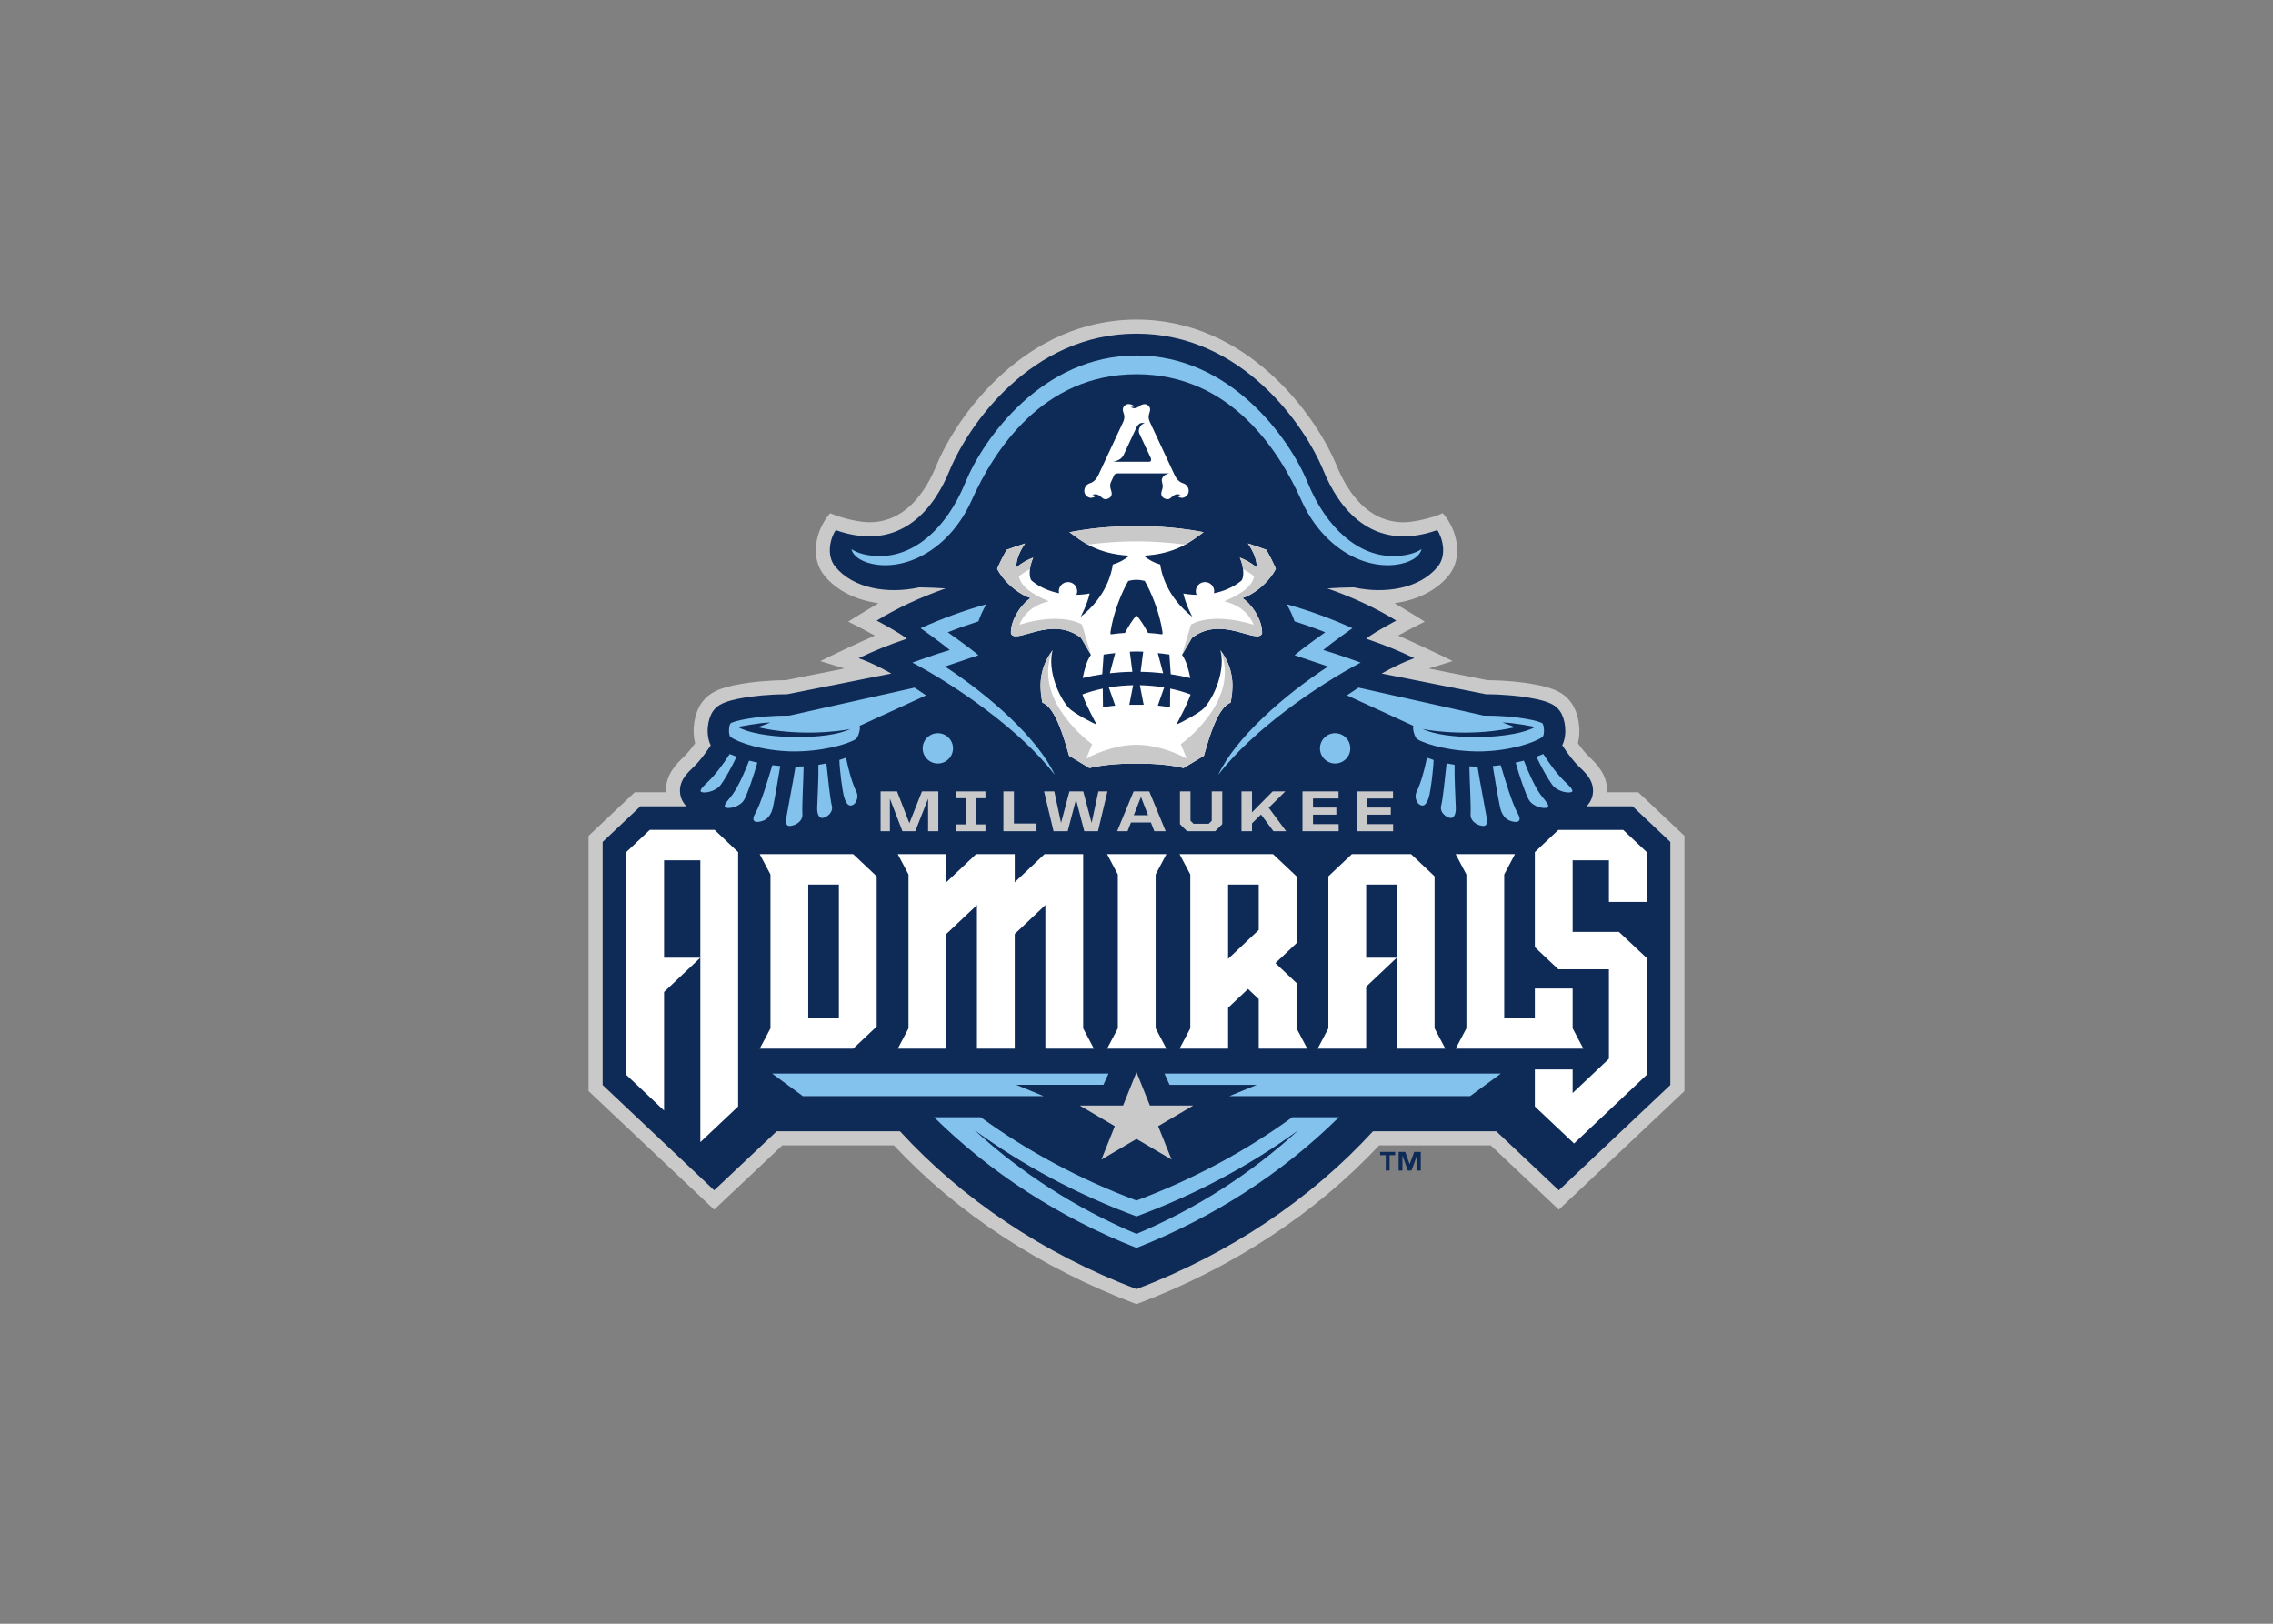 <svg clip-rule="evenodd" fill-rule="evenodd" stroke-linejoin="round" stroke-miterlimit="2" viewBox="0 0 560 400" xmlns="http://www.w3.org/2000/svg" xmlns:xlink="http://www.w3.org/1999/xlink"><rect x="0" y="0" width="560" height="400" fill="#808080" stroke="none"/><clipPath id="a"><path clip-rule="evenodd" d="m211.531 97.675h114.504v102.865h-114.504z"/></clipPath><g clip-path="url(#a)" fill-rule="nonzero" transform="matrix(2.358 0 0 -2.358 -353.791 551.596)"><path d="m298.485 111.635h-.398v1.555h-.01l-.564-1.555h-.386l-.549 1.555h-.008v-1.555h-.401v1.952h.696l.451-1.272h.011l.473 1.272h.685zm-2.674 1.606h-.587v-1.606h-.398v1.606h-.59v.346h1.575" fill="#0e2b58"/><path d="m321.204 151.16h-3.251c.083 1.836-1.176 3.032-1.801 3.626-.412.392-.834.901-1.252 1.49.38 1.511.027 3.207-.648 4.173-.766 1.104-1.861 1.637-4.183 2.033-.973.166-2.557.366-4.616.384l-6.141 1.22 2.5.774c-.941.5-4.795 2.288-5.693 2.668.196.106 2.148 1.162 2.783 1.448-.573.383-2.833 1.747-3.16 1.933 2.373.317 4.382 1.331 5.655 2.887 1.521 1.86.955 4.707-.61 6.516-1.317-.583-3.158-.951-4.09-.95-3.783 0-5.896 3.216-7.004 5.914-2.166 5.279-9.324 15.264-20.91 15.264-11.587 0-18.745-9.985-20.91-15.264-1.108-2.698-3.222-5.914-7.004-5.914-.933-.001-2.774.367-4.091.95-1.565-1.809-2.13-4.656-.609-6.516 1.273-1.556 3.282-2.57 5.654-2.887-.326-.186-2.587-1.55-3.159-1.933.634-.286 2.587-1.342 2.782-1.448-.898-.38-4.751-2.168-5.693-2.668l2.5-.774-6.14-1.22c-2.06-.018-3.643-.218-4.616-.384-2.322-.396-3.417-.929-4.184-2.032-.674-.967-1.028-2.663-.648-4.174-.418-.589-.839-1.098-1.252-1.49-.625-.593-1.883-1.79-1.801-3.626h-3.251l-4.83-4.56v-26.661l13.126-12.387 7.114 6.713h11.663c6.621-7.063 15.229-12.776 25.349-16.59 10.119 3.814 18.727 9.527 25.349 16.59h11.663l7.114-6.713 13.126 12.387v26.661" fill="#cac9c9"/><path d="m320.618 149.689h-4.817c.354.351.591.805.661 1.304.179 1.299-.725 2.159-1.324 2.727l-.091.087c-.554.535-1.158 1.304-1.78 2.254.584 1.204.29 2.814-.222 3.548-.446.641-1.093 1.06-3.224 1.424-.949.162-2.494.354-4.519.364l-10.904 2.167c2.212 1.238 3.415 1.598 3.415 1.598-1.606.774-3.012 1.347-5.038 2.04.981.765 3.149 1.888 3.149 1.888-2.001 1.24-4.424 2.391-7.199 3.364.911.063 1.823.094 2.768.107 3.252-.718 6.888-.13 8.763 2.165.983 1.2.502 3.014-.047 3.821-6.951-2.459-10.383 2.532-11.878 6.171-1.969 4.801-8.555 14.352-19.548 14.352-10.994 0-17.579-9.551-19.548-14.352-1.495-3.639-4.927-8.63-11.878-6.172-.549-.806-1.03-2.62-.048-3.82 1.877-2.295 5.512-2.883 8.764-2.165.944-.013 1.857-.045 2.767-.107-2.774-.973-5.198-2.125-7.198-3.364 0 0 2.168-1.123 3.149-1.888-2.027-.693-3.432-1.266-5.038-2.04 0 0 1.203-.36 3.415-1.598l-10.905-2.167c-2.025-.01-3.57-.202-4.518-.364-2.132-.364-2.779-.783-3.224-1.424-.512-.734-.807-2.344-.222-3.548-.622-.95-1.227-1.719-1.781-2.254l-.091-.087c-.598-.568-1.503-1.428-1.323-2.727.069-.499.306-.953.66-1.304h-4.817l-3.944-3.723v-25.393l11.654-10.998 6.529 6.161h12.891c6.491-7.08 14.962-12.778 24.706-16.487 9.743 3.709 18.214 9.407 24.704 16.487h12.892l6.529-6.161 11.653 10.998v25.393" fill="#0e2b58"/><path d="m268.783 121.918 1.399-3.489h4.527l-3.663-2.156 1.401-3.489-3.664 2.156-3.664-2.156 1.399 3.489-3.663 2.156h4.528" fill="#cac9c9"/><path d="m285.057 117.208c-4.856-3.53-10.332-6.475-16.274-8.703-5.943 2.228-11.419 5.173-16.274 8.703h-4.873c5.843-5.773 13.038-10.456 21.147-13.656 8.108 3.2 15.303 7.883 21.146 13.656" fill="#83c2ec"/><path d="m248.029 157.329c-.876 0-1.586-.71-1.586-1.585 0-.874.71-1.582 1.586-1.582s1.584.708 1.584 1.582c0 .875-.708 1.585-1.584 1.585" fill="#83c2ec"/><path d="m289.536 157.329c-.877 0-1.586-.71-1.586-1.585 0-.874.709-1.582 1.586-1.582.874 0 1.585.708 1.585 1.582 0 .875-.711 1.585-1.585 1.585" fill="#83c2ec"/><path d="m265.86 121.769h-35.15l3.207-2.355h25.161l-2.863 1.178h9.113" fill="#83c2ec"/><path d="m271.705 121.769.53-1.177h9.116l-2.863-1.178h25.16l3.205 2.355" fill="#83c2ec"/><g fill="#cac9c9"><path d="m242.047 151.246h1.721l1.286-3.323 1.316 3.323h1.708v-4.161h-1.068v3.401l-1.34-3.401h-1.341l-1.31 3.401v-3.401h-.972"/><path d="m249.954 147.797h.972v2.737h-.972v.712h3.049v-.712h-.979v-2.737h.979v-.712h-3.049"/><path d="m254.878 151.246h1.099v-3.353h2.361v-.808h-3.46"/><path d="m259.127 151.246h1.069l.706-3.293.875 3.293h1.443l.876-3.293.706 3.293h.948l-.99-4.161h-1.431l-.864 3.317-.869-3.317h-1.479"/><path d="m268.501 148.761h1.49l-.742 1.912zm-.018 2.485h1.63l1.719-4.161h-1.189l-.356.91h-2.082l-.357-.91h-1.086"/><path d="m273.322 147.827v3.419h1.099v-3.064l.32-.319h1.582l.32.319v3.064h1.098v-3.419l-.741-.742h-2.935"/><path d="m281.79 148.834-.941-.929v-.82h-1.099v4.161h1.099v-2.184l2.155 2.184h1.322l-1.727-1.707 1.818-2.454h-1.328"/><path d="m286.123 151.246h3.768v-.742h-2.669v-.947h2.44v-.741h-2.44v-.99h2.681v-.741h-3.78"/><path d="m291.815 151.246h3.767v-.742h-2.669v-.947h2.439v-.741h-2.439v-.99h2.681v-.741h-3.779"/></g><path d="m268.783 106.845c-6.195 2.292-11.891 5.343-16.915 9.01 4.89-4.488 10.607-8.176 16.915-10.837 6.308 2.662 12.025 6.35 16.915 10.838-5.024-3.668-10.72-6.719-16.915-9.011" fill="#0e2b58"/><path d="m265.711 124.368h6.195l-1.124 2.126v16.071l1.124 2.126h-6.195l1.123-2.126v-16.071" fill="#fff"/><path d="m278.351 133.748v7.766h3.201v-4.745zm3.201-9.38h5.074l-1.124 2.126v4.73l-2.207 2.083 2.207 2.082v6.984l-2.457 2.318h-9.766l1.123-2.126v-16.071l-1.123-2.126h5.072v4.272l2.082 1.966 1.119-1.058" fill="#fff"/><path d="m237.689 127.546h-3.202v13.968h3.202zm-8.274-3.178h9.766l2.457 2.32v15.685l-2.457 2.318h-9.766l1.124-2.126v-16.071" fill="#fff"/><path d="m302.128 124.368h13.348l-1.123 2.126v4.156h-3.95v-3.104h-3.2v15.019l1.123 2.126h-6.198l1.125-2.126v-16.071" fill="#fff"/><path d="m259.264 124.368h5.072l-1.123 2.126v18.197h-4.038l-3.112-2.937v2.937h-4.038l-3.112-2.937v2.937h-5.073l1.123-2.126v-16.071l-1.123-2.126h5.073v11.982l3.201 3.021v-15.003h3.949v11.982l3.201 3.021" fill="#fff"/><path d="m310.403 118.334 4.097-3.868 7.594 7.169v12.203l-2.906 2.732h-4.835v7.476h3.791v-4.352h3.95v5.21l-2.459 2.319h-6.775l-2.457-2.319v-9.928l2.457-2.318h5.284v-9.346l-3.791-3.579v2.468h-3.95" fill="#fff"/><path d="m224.704 147.223h-6.776l-2.456-2.319v-23.269l3.949-3.728v12.382l3.791 3.582h-3.791v10.175h3.791v-29.44l3.949 3.728v26.57" fill="#fff"/><path d="m301.05 124.368-1.123 2.126v15.879l-2.457 2.318h-6.185l-2.457-2.318v-15.879l-1.123-2.126h5.072v6.478l3.201 3.025h-3.201v7.643h3.201v-17.146" fill="#fff"/><path d="m239.85 158.095 6.944 3.187c-.417.289-.816.557-1.199.807l-13.084-2.921c-3.587.01-6.002-.607-6.16-.834-.18-.26-.212-1.227.019-1.397.835-.611 3.378-1.446 6.381-1.511 3.007-.044 5.745.694 6.691 1.276.262.16.544 1.122.414 1.386 0 .002-.005.005-.006.007" fill="#83c2ec"/><path d="m229.225 157.953 1.314.494c-1.152-.007-3.402-.465-3.402-.465 1.004-.591 3.075-.993 5.776-1.068 2.705-.023 4.851.302 5.964.855-1.121-.262-5.499-.785-9.652.184" fill="#0e2b58"/><path d="m226.278 155.153c-.729-1.144-1.499-2.159-2.262-2.894-.328-.318-1.002-.911-.703-1.069.299-.156 1.483.005 2.042.757.419.561 1.132 1.849 1.644 2.922-.266.096-.506.192-.721.284" fill="#83c2ec"/><path d="m228.31 154.46c-.54-1.38-1.25-2.976-1.927-3.791-.278-.336-.856-.963-.523-1.113s1.51.056 1.944.84c.332.6 1.003 2.535 1.362 3.857-.299.064-.583.134-.856.207" fill="#83c2ec"/><path d="m238.433 154.767c-.231-.085-.462-.167-.693-.239.037-1.138.313-3.257.496-3.876.287-.974.662-.99.994-.769.328.218.519.859.299 1.295-.438.871-.831 2.288-1.096 3.589" fill="#83c2ec"/><path d="m234.003 153.862c-.286-.016-.569-.025-.848-.026-.295-1.803-.706-3.89-.894-4.973-.069-.39-.253-1.132.182-1.216.433-.082 1.495.356 1.434 1.222-.056.788.107 3.572.126 4.993" fill="#83c2ec"/><path d="m236.385 154.175c-.281-.059-.56-.11-.838-.153.033-1.498-.099-3.434-.128-4.559-.009-.34.086-.996.522-.993.434.005 1.197.558 1.009 1.28-.184.706-.438 3.226-.565 4.425" fill="#83c2ec"/><path d="m230.732 153.986c-.436-1.445-1.191-4.016-1.771-5.02-.608-1.051.247-1.034.917-.737.549.244.824.916.907 1.303.289 1.351.534 2.975.774 4.365-.281.024-.557.054-.827.089" fill="#83c2ec"/><path d="m297.715 158.095-6.943 3.187c.417.289.816.557 1.198.807l13.085-2.921c3.586.01 6.001-.607 6.16-.834.18-.26.211-1.227-.019-1.397-.835-.611-3.378-1.446-6.381-1.511-3.007-.044-5.745.694-6.692 1.276-.262.16-.543 1.122-.414 1.386.001.002.005.005.006.007" fill="#83c2ec"/><path d="m308.341 157.953-1.315.494c1.153-.007 3.402-.465 3.402-.465-1.003-.591-3.074-.993-5.775-1.068-2.704-.023-4.851.302-5.964.855 1.12-.262 5.499-.785 9.652.184" fill="#0e2b58"/><path d="m311.287 155.153c.73-1.144 1.5-2.159 2.262-2.894.329-.318 1.003-.911.704-1.069-.3-.156-1.484.005-2.042.757-.42.561-1.132 1.849-1.644 2.922.266.096.506.192.72.284" fill="#83c2ec"/><path d="m309.255 154.46c.541-1.38 1.251-2.976 1.928-3.791.278-.336.855-.963.523-1.113-.334-.15-1.511.056-1.944.84-.332.6-1.003 2.535-1.362 3.857.299.064.583.134.855.207" fill="#83c2ec"/><path d="m299.132 154.767c.232-.085.462-.167.693-.239-.037-1.138-.312-3.257-.495-3.876-.288-.974-.663-.99-.994-.769-.329.218-.52.859-.3 1.295.439.871.832 2.288 1.096 3.589" fill="#83c2ec"/><path d="m303.562 153.862c.286-.016.57-.025.849-.026.294-1.803.706-3.89.893-4.973.07-.39.254-1.132-.181-1.216-.433-.082-1.496.356-1.435 1.222.056.788-.106 3.572-.126 4.993" fill="#83c2ec"/><path d="m301.181 154.175c.281-.059.56-.11.837-.153-.032-1.498.1-3.434.128-4.559.009-.34-.086-.996-.521-.993-.434.005-1.197.558-1.01 1.28.185.706.438 3.226.566 4.425" fill="#83c2ec"/><path d="m306.834 153.986c.436-1.445 1.191-4.016 1.77-5.02.609-1.051-.246-1.034-.916-.737-.549.244-.824.916-.907 1.303-.289 1.351-.534 2.975-.775 4.365.282.024.557.054.828.089" fill="#83c2ec"/><path d="m252.27 165.475c-1.009.854-3.203 2.397-3.203 2.397 1.062.419 2.13.798 3.204 1.141.187.551.474 1.195.825 1.787-2.342-.661-4.642-1.49-6.867-2.503 0 0 2.071-1.452 3.044-2.28-1.41-.402-3.905-1.314-3.905-1.314 4.367-2.303 11.234-6.954 14.88-11.731-1.785 3.842-6.843 8.302-11.477 11.324 0 0 2.239.76 3.499 1.179" fill="#83c2ec"/><path d="m285.297 165.475c1.009.854 3.202 2.397 3.202 2.397-1.062.419-2.129.798-3.204 1.141-.187.551-.474 1.195-.825 1.787 2.342-.661 4.642-1.49 6.867-2.503 0 0-2.071-1.452-3.044-2.28 1.41-.402 3.905-1.314 3.905-1.314-4.367-2.303-11.234-6.954-14.879-11.731 1.784 3.842 6.841 8.302 11.475 11.324 0 0-2.237.76-3.498 1.179" fill="#83c2ec"/><path d="m268.783 154.16c-2.366 0-3.918-.222-4.908-.475l-2.13 1.282c-.582 2.023-1.451 5.05-2.794 5.554-.184.993-.624 3.233 1.067 5.474-.552-2.056.624-4.884 1.728-6.062.503-.515 2.437-1.549 2.862-1.69-.314.609-1.138 2.127-1.475 3.133.675.252 1.388.456 2.127.612l.022-1.967c.459.114 1.232.181 1.278.188l-.667 1.901c.824.138 1.675.215 2.537.233l-.398-2.047c.249.002.57.004.751.004s.501-.002.75-.004l-.397 2.047c.862-.018 1.713-.095 2.537-.234l-.667-1.9c.045-.008.819-.073 1.277-.189l.023 1.968c.739-.156 1.452-.36 2.126-.612-.336-1.006-1.16-2.524-1.474-3.133.424.141 2.359 1.175 2.862 1.69 1.104 1.177 2.281 4.005 1.728 6.062 1.691-2.241 1.251-4.482 1.066-5.474-1.342-.504-2.212-3.53-2.793-5.554l-2.13-1.283c-.99.254-2.542.475-4.908.475" fill="#fff"/><path d="m268.783 165.866c-.181 0-.467-.021-.701-.021l.27-2.101c-.796-.013-1.582-.064-2.351-.149l.559 2.099c-.042-.001-.907-.09-1.21-.148l-.142-2.055c-.705-.103-1.388-.236-2.042-.4.152.797.419 1.814.859 2.427l-1.028 1.763c-3.089 2.425-6.819-.734-7.331.459-.063 1.47 1.176 3.166 2.058 3.705-.923.257-2.625 1.381-3.496 3.049.204.49.52 1.164.993 1.993.661.246 1.303.465 1.928.663-.624-.888-.963-1.81-.916-2.493.611.486 1.196.808 1.758 1.011-.503-1.145-.415-2.2-.14-2.424.856-.699 1.859-1.095 2.841-1.294-.015.067-.023.136-.023.207 0 .531.428.958.959.958s.959-.427.959-.958c0-.131-.026-.257-.074-.371.514.009.986.06 1.38.138-.261-1.19-.945-2.439-.945-2.439 2.662 2.075 3.239 4.566 3.363 5.469.561.151 1.137.435 1.735.916-3.421.187-5.023 1.539-6.269 2.459 3.431.648 5.887.61 7.006.61 1.118 0 3.575.038 7.005-.61-1.245-.92-2.846-2.272-6.268-2.459.598-.481 1.173-.765 1.735-.914.124-.905.701-3.395 3.363-5.471 0 0-.684 1.249-.944 2.439.393-.078.865-.129 1.379-.138-.048.114-.075.24-.075.371 0 .531.429.959.959.959.532 0 .961-.428.961-.959 0-.071-.008-.14-.024-.207.982.199 1.985.595 2.842 1.294.274.224.362 1.279-.141 2.424.562-.203 1.147-.524 1.758-1.011.046.683-.293 1.605-.916 2.493.626-.198 1.267-.417 1.928-.663.472-.829.788-1.503.993-1.993-.871-1.668-2.573-2.792-3.497-3.049.883-.539 2.122-2.235 2.059-3.705-.513-1.192-4.242 1.966-7.331-.459l-1.029-1.763c.441-.613.708-1.63.86-2.426-.653.163-1.337.296-2.042.399l-.142 2.055c-.304.058-1.167.147-1.21.149l.559-2.1c-.768.085-1.554.136-2.351.149l.27 2.101c-.233 0-.52.021-.701.021" fill="#fff"/><path d="m281.016 168.662c-.833 2.093-3.087 2.441-3.087 2.441 2.097.88 2.964 1.707 3.143 2.625-.3.229-.696.496-1.16.729-.043.365-.149.782-.337 1.211.562-.203 1.147-.524 1.758-1.011.046.683-.293 1.605-.916 2.493.626-.199 1.267-.417 1.928-.663.472-.829.788-1.503.993-1.993-.871-1.668-2.573-2.792-3.497-3.049.883-.539 2.122-2.235 2.059-3.705-.513-1.192-4.242 1.966-7.331-.459l-1.029-1.763.931 3.16s2.023 1.364 6.545-.016" fill="#cac9c9"/><path d="m268.783 177.37c1.736 0 3.456-.134 5.085-.34.783.429 1.385.903 1.92 1.299-3.43.648-5.887.61-7.005.61-1.119 0-3.575.038-7.006-.61.535-.396 1.138-.87 1.922-1.299 1.628.206 3.347.34 5.084.34" fill="#cac9c9"/><path d="m256.55 168.662c.833 2.093 3.087 2.441 3.087 2.441-2.098.88-2.963 1.707-3.143 2.625.3.229.696.496 1.159.729.044.365.15.782.338 1.211-.562-.203-1.147-.525-1.758-1.011-.047.683.292 1.605.916 2.493-.625-.199-1.267-.417-1.928-.663-.473-.829-.789-1.503-.993-1.993.871-1.668 2.573-2.792 3.497-3.049-.883-.539-2.122-2.235-2.059-3.705.513-1.193 4.242 1.966 7.331-.459l1.028-1.763-.93 3.159s-2.023 1.364-6.545-.015" fill="#cac9c9"/><path d="m258.951 160.521c1.343-.504 2.212-3.531 2.794-5.554l2.13-1.282c.99.253 2.542.475 4.908.475s3.918-.222 4.908-.475l2.13 1.282c.581 2.024 1.451 5.05 2.793 5.554.185.993.625 3.233-1.066 5.474 2.013-4.832-3.077-9.036-4.135-9.817l.625-1.51c-1.506.846-3.576 1.454-5.255 1.454s-3.749-.608-5.254-1.454l.624 1.51c-1.058.781-6.148 4.985-4.135 9.817-1.691-2.242-1.251-4.481-1.067-5.474" fill="#cac9c9"/><path d="m268.783 169.62c.404-.405.853-1.161 1.203-1.816.513-.032 1.01-.083 1.484-.15.028.086.043.162.034.214-.308 2.151-1.251 4.314-1.863 5.367-.296.073-.548.114-.858.114s-.563-.041-.858-.114c-.613-1.053-1.555-3.216-1.863-5.367-.009-.052.006-.128.034-.215.474.068.97.119 1.485.151.349.655.798 1.411 1.202 1.816" fill="#0e2b58"/><path d="m295.583 175.83c-3.611 0-6.945 2.874-8.923 7.689-1.884 4.589-8.044 13.271-17.877 13.271s-15.993-8.682-17.877-13.271c-1.978-4.815-5.313-7.689-8.923-7.689-1.323 0-2.364.304-2.981.727.187-.827 1.26-1.451 2.685-1.629 3.582-.45 7.735 1.967 9.868 6.716 2.327 5.181 7.395 13.186 17.228 13.186s14.901-8.005 17.228-13.186c2.132-4.749 6.285-7.166 9.868-6.716 1.425.179 2.498.802 2.684 1.63-.616-.424-1.657-.728-2.98-.728" fill="#83c2ec"/><path d="m270.095 185.684h-3.76c.251.055.834.188 1.085.672l1.362 2.918c.231.449.544.559.855.402-.341-.018-.495-.323-.57-.523-.083-.231-.038-.409.014-.521l1.181-2.526c.06-.129.106-.422-.167-.422zm4.052-2.673c-.106.215-.29.361-.469.415-.586.17-.829.691-.935.914l-2.542 5.448c-.204.43-.175.707-.065 1.013.139.379.069.635-.224.83-.232.153-.635.035-.789-.111-.174-.165-.666-.415-.952-.069.118-.05.256-.046.3-.021.045.025.078.06.026.099-.342.241-.681.211-.845.102-.294-.195-.362-.451-.225-.83.113-.306.141-.581-.061-1.013l-2.543-5.448c-.106-.223-.349-.744-.934-.914h-.001c-.179-.054-.362-.2-.469-.415-.106-.216-.11-.449-.042-.622.062-.159.222-.355.44-.436.175-.068.37-.045.569.054.114.056.091.106.032.137-.128.06-.259.06-.259.06.404.214.73-.017.952-.218.078-.069.228-.217.444-.217.107 0 .226.036.351.109.106.06.431.251.221.827-.088.24-.145.564-.013.854l.339.727c.02.042.097.182.355.182h5.391c-.373-.081-.93-.324-.727-1.004.087-.294.055-.519-.033-.759-.209-.576.114-.767.22-.827.125-.073.244-.109.352-.109.215 0 .369.145.443.217.216.207.55.432.951.218 0 0-.13 0-.258-.06-.058-.031-.081-.081.033-.137.2-.099.393-.122.569-.054.216.083.377.277.439.436.069.173.065.406-.041.622" fill="#fff"/></g></svg>